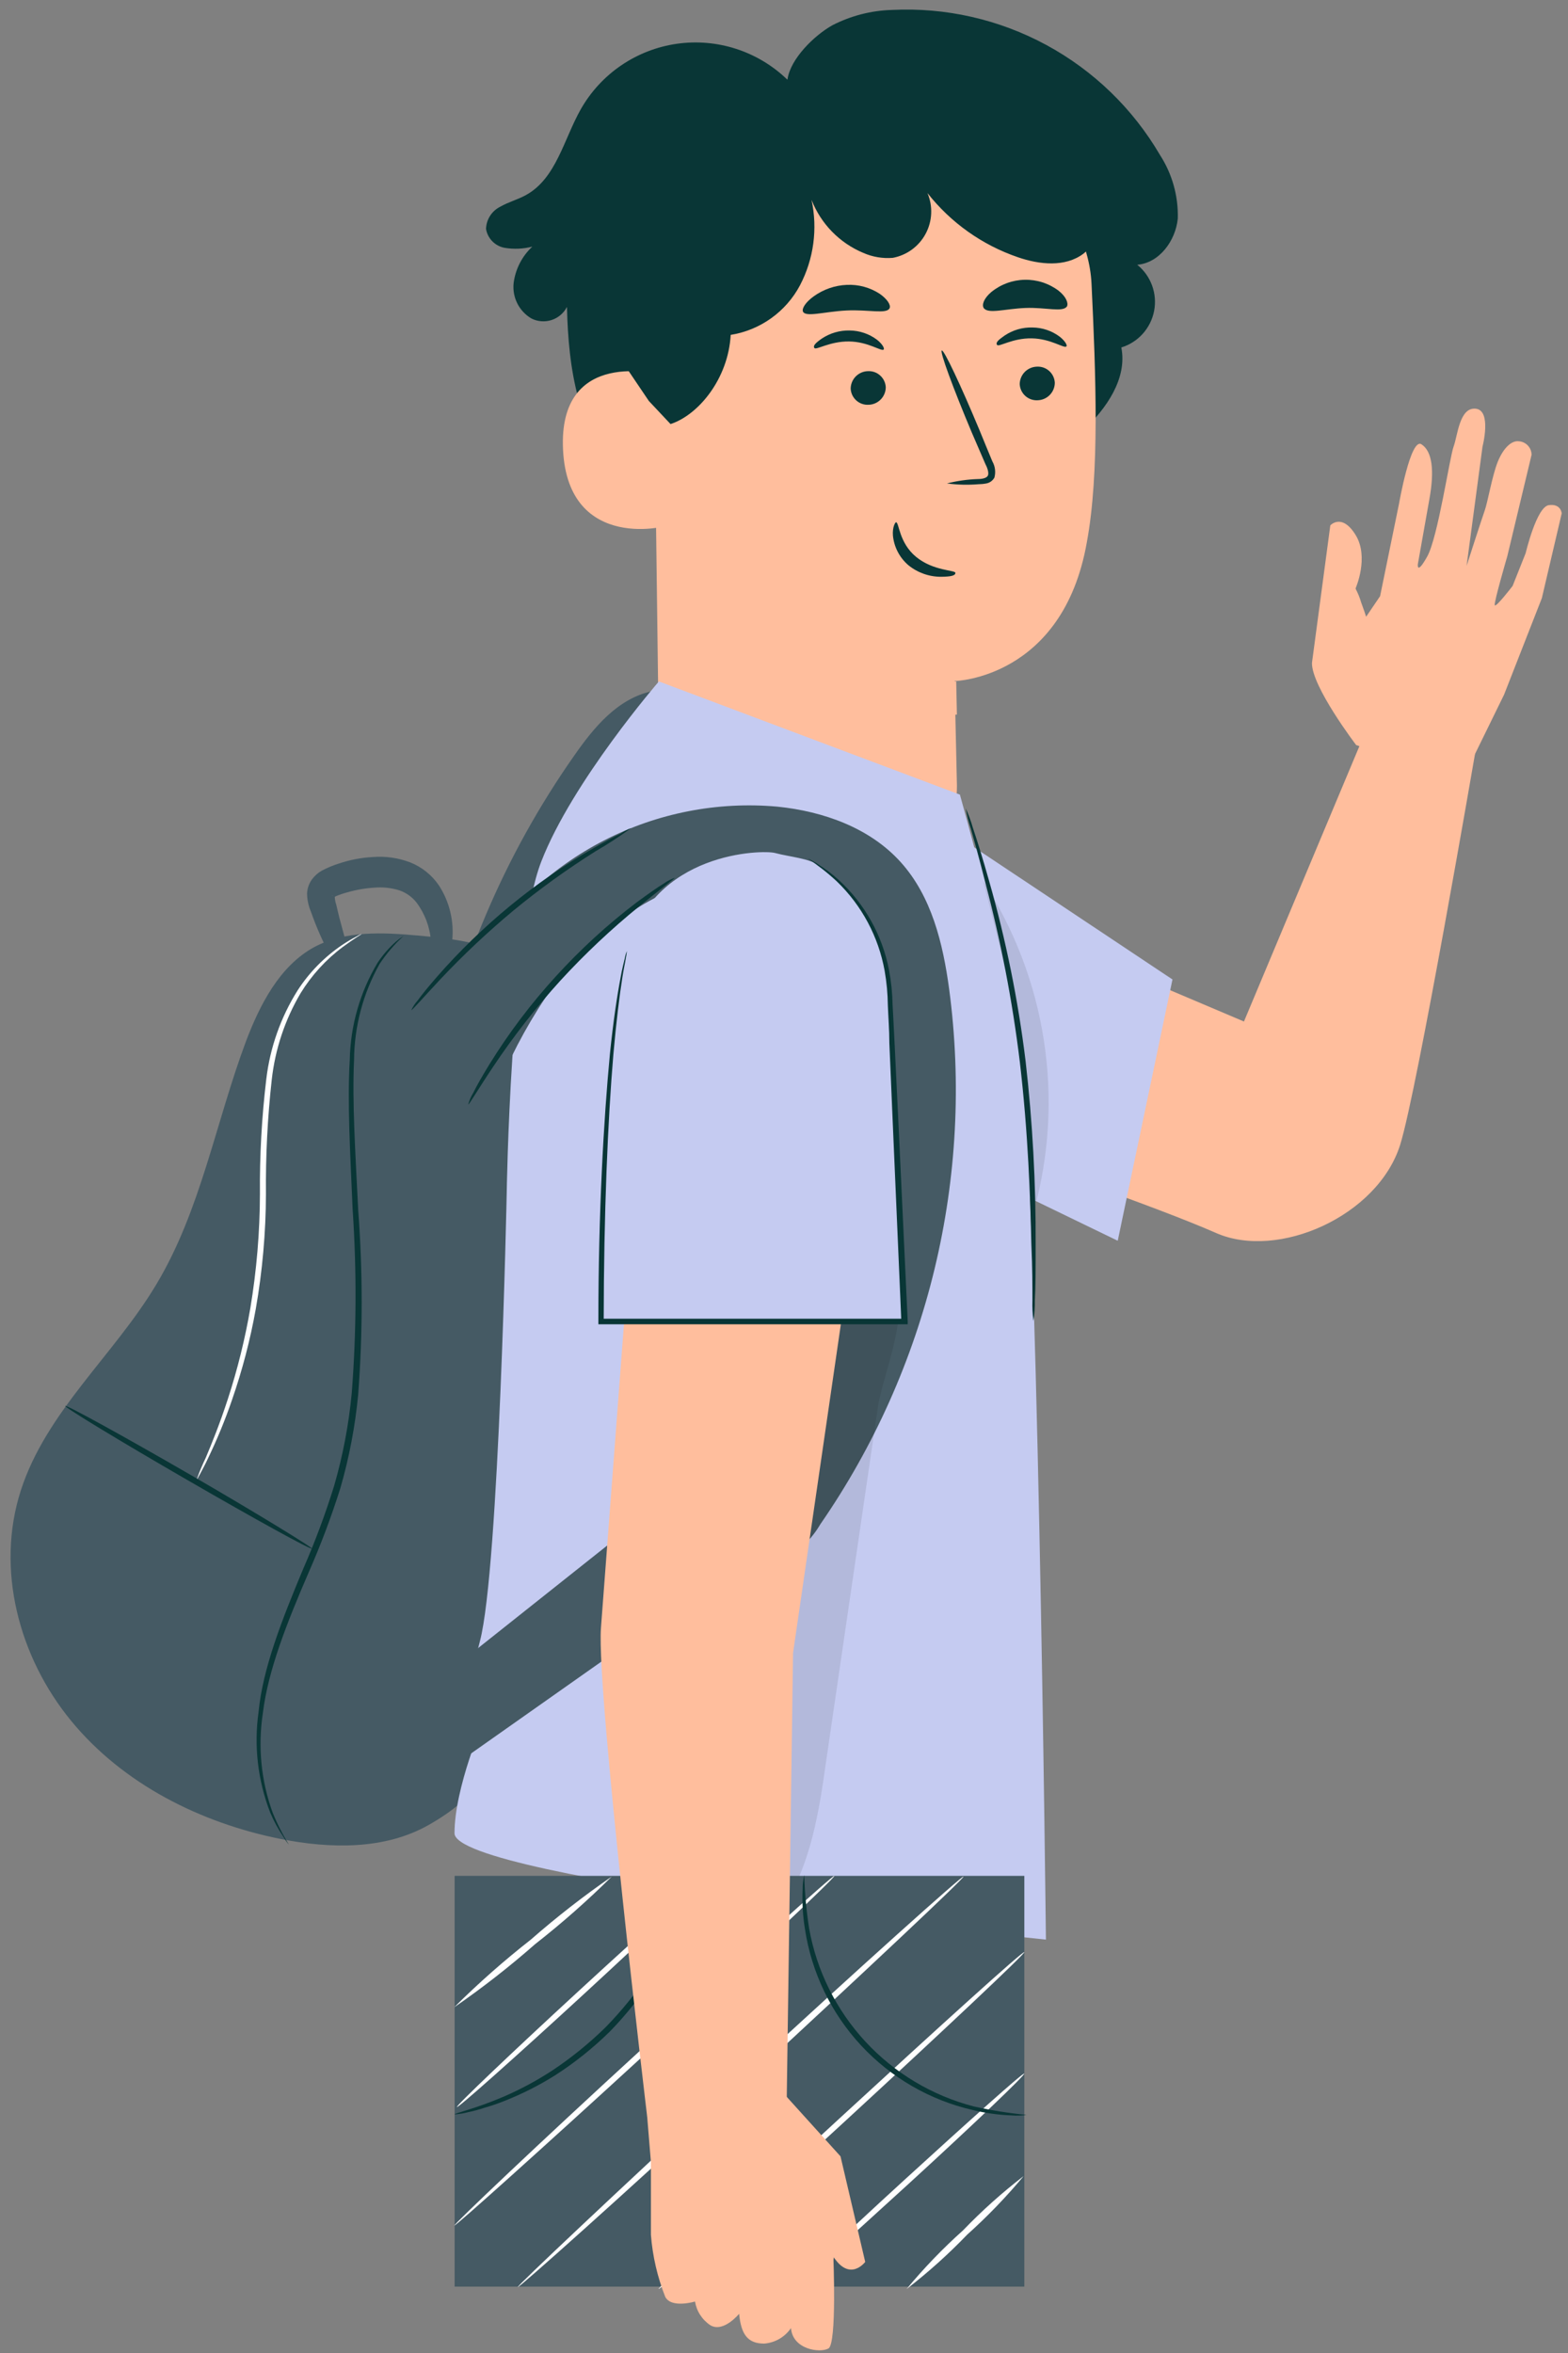 <svg width="140" height="210" viewBox="0 0 140 210" fill="none" xmlns="http://www.w3.org/2000/svg">
<rect x="0" y="0" width="140" height="210" fill="#808080" stroke="none"/>
<path d="M44.962 152.571C48.251 135.993 51.56 119.312 51.952 102.415C52.086 96.302 51.334 89.209 46.241 85.837C43.643 84.126 40.426 83.775 37.333 83.497C34.24 83.219 30.838 83.033 28.055 84.528C24.962 86.209 23.189 89.683 21.941 92.992C19.25 100.209 17.91 108.054 13.951 114.642C10.168 120.962 4.126 125.983 1.858 133.024C-0.41 140.065 1.704 147.921 6.343 153.571C10.982 159.22 17.9 162.695 25.075 164.128C29.498 165.004 34.354 165.097 38.261 162.88C42.705 160.365 44.158 157.818 44.952 152.571" fill="#455A64"/>
<path d="M31.56 87.807C31.24 87.972 30.189 86.776 29.034 84.404C28.745 83.82 28.457 83.171 28.168 82.456C28.034 82.105 27.89 81.734 27.756 81.353C27.542 80.847 27.426 80.304 27.416 79.755C27.432 79.294 27.587 78.849 27.859 78.477C28.094 78.161 28.392 77.897 28.735 77.703C29.207 77.453 29.7 77.245 30.209 77.085C31.208 76.745 32.249 76.543 33.302 76.487C34.427 76.4 35.557 76.562 36.612 76.961C37.658 77.374 38.557 78.092 39.189 79.023C40.135 80.478 40.553 82.214 40.375 83.941C40.29 85.003 40.043 86.046 39.643 87.033C39.364 87.704 39.117 88.064 38.931 88.064C38.746 88.064 38.653 87.611 38.612 86.899C38.57 86.188 38.612 85.167 38.478 84.013C38.39 82.758 37.942 81.556 37.189 80.549C36.796 80.052 36.271 79.677 35.673 79.466C34.954 79.24 34.198 79.156 33.447 79.219C32.619 79.269 31.8 79.411 31.003 79.641C30.652 79.734 30.307 79.852 29.972 79.992L29.869 80.054L29.745 79.951C29.673 79.951 29.611 79.879 29.663 79.951H29.787H29.89C29.887 80.221 29.933 80.49 30.024 80.745C30.106 81.116 30.199 81.477 30.282 81.837L30.807 83.786C31.477 86.116 31.9 87.621 31.56 87.807Z" fill="#455A64"/>
<path d="M25.787 164.623C25.603 164.399 25.437 164.161 25.292 163.911C24.829 163.23 24.435 162.505 24.117 161.746C23.015 158.897 22.66 155.813 23.086 152.787C23.457 148.931 25.148 144.612 27.086 139.983C28.14 137.572 29.059 135.104 29.838 132.591C30.616 129.897 31.141 127.135 31.405 124.343C31.828 118.899 31.856 113.431 31.488 107.982C31.271 102.941 31.003 98.394 31.23 94.58C31.29 91.526 32.146 88.541 33.715 85.92C34.173 85.232 34.717 84.605 35.333 84.054C35.551 83.866 35.782 83.694 36.024 83.538C35.212 84.279 34.496 85.117 33.89 86.033C32.42 88.651 31.636 91.598 31.612 94.6C31.436 98.394 31.735 102.941 31.983 108.003C32.395 113.473 32.395 118.966 31.983 124.436C31.715 127.277 31.18 130.087 30.385 132.828C29.588 135.354 28.656 137.836 27.591 140.261C25.591 144.88 23.921 149.127 23.467 152.911C23.015 155.882 23.313 158.919 24.333 161.746C24.734 162.745 25.221 163.707 25.787 164.623Z" fill="#093636"/>
<path d="M27.859 138.21C27.776 138.344 22.787 135.591 16.704 132.075C10.621 128.56 5.755 125.601 5.827 125.477C5.9 125.354 10.9 128.096 16.982 131.612C23.065 135.127 27.931 138.137 27.859 138.21Z" fill="#093636"/>
<path d="M32.313 83.353C32.313 83.353 31.673 83.734 30.601 84.518C29.097 85.641 27.82 87.041 26.838 88.642C25.44 91.011 24.561 93.65 24.261 96.384C23.885 99.769 23.713 103.174 23.745 106.58C23.733 110.012 23.43 113.437 22.838 116.818C22.345 119.577 21.634 122.294 20.714 124.942C20.102 126.729 19.382 128.478 18.56 130.179C18.281 130.787 18.034 131.21 17.859 131.55C17.683 131.89 17.601 132.014 17.58 132.004C17.809 131.353 18.074 130.717 18.374 130.096C18.89 128.869 19.622 127.086 20.354 124.828C21.215 122.182 21.883 119.478 22.354 116.735C22.912 113.375 23.198 109.976 23.209 106.57C23.179 103.142 23.368 99.716 23.776 96.312C24.11 93.499 25.064 90.794 26.57 88.394C27.608 86.791 28.958 85.413 30.539 84.343C30.967 84.056 31.412 83.795 31.869 83.559C32.005 83.468 32.155 83.398 32.313 83.353Z" fill="white"/>
<path d="M97.84 85.559L111.067 91.168L121.851 65.456L131.696 67.291C131.696 67.291 126.541 97.281 125.016 102.168C123.016 108.529 114.119 112.477 108.582 110.044C103.046 107.611 90.778 103.436 90.778 103.436L97.84 85.559Z" fill="#FFBE9D"/>
<path d="M86.685 75.425L104.685 87.415L99.798 110.735L89.262 105.632L86.685 75.425Z" fill="#C5CBF1"/>
<g opacity="0.3">
<path opacity="0.3" d="M87.231 77.816C88.25 87.706 89.882 97.522 92.118 107.209L92.561 107.126C93.798 102.142 93.962 96.952 93.043 91.899C92.125 86.846 90.144 82.046 87.231 77.816Z" fill="black"/>
</g>
<path d="M60.396 62.188C60.122 61.907 59.773 61.711 59.392 61.622C59.01 61.532 58.611 61.553 58.241 61.683C55.148 62.332 53.014 64.93 51.241 67.477C45.039 76.321 40.764 86.37 38.694 96.972L38.467 98.075C39.428 99.635 40.737 100.951 42.292 101.921C43.921 102.756 46.179 102.653 47.282 101.199C47.908 100.145 48.199 98.927 48.117 97.704C48.222 91.823 49.071 85.98 50.643 80.312C52.243 74.627 55.221 69.425 59.313 65.167C60.138 64.353 61.066 63.126 60.396 62.188Z" fill="#455A64"/>
<path d="M70.313 7.083C70.571 5.248 72.695 3.165 74.314 2.258C75.965 1.407 77.786 0.938 79.644 0.887C84.435 0.648 89.2 1.73 93.42 4.013C97.639 6.296 101.151 9.694 103.572 13.836C104.661 15.522 105.215 17.499 105.16 19.506C104.964 21.485 103.52 23.465 101.541 23.63C102.142 24.115 102.599 24.755 102.864 25.48C103.13 26.206 103.192 26.989 103.046 27.748C102.9 28.506 102.55 29.21 102.035 29.785C101.519 30.36 100.856 30.784 100.118 31.011C100.665 33.785 98.788 36.455 96.737 38.403C88.747 45.991 76.798 48.29 65.901 46.651C62.179 46.094 58.365 45.032 55.591 42.527C51.591 38.805 50.746 32.846 50.622 27.393C50.336 27.948 49.841 28.369 49.247 28.562C48.652 28.755 48.005 28.705 47.447 28.424C46.907 28.106 46.47 27.64 46.188 27.08C45.907 26.521 45.793 25.892 45.859 25.269C46.017 24.021 46.608 22.868 47.529 22.011C46.714 22.22 45.864 22.255 45.035 22.114C44.623 22.034 44.245 21.83 43.952 21.53C43.66 21.23 43.465 20.847 43.395 20.434C43.407 20.017 43.532 19.612 43.758 19.261C43.983 18.91 44.3 18.628 44.674 18.444C45.395 18.032 46.22 17.815 46.952 17.413C49.663 15.928 50.334 12.434 51.859 9.743C52.748 8.181 53.983 6.844 55.468 5.832C56.954 4.821 58.651 4.163 60.43 3.908C62.209 3.654 64.022 3.809 65.731 4.363C67.441 4.917 69.001 5.854 70.293 7.104" fill="#093636"/>
<path d="M97.458 25.331C97.118 17.991 89.345 10.537 81.994 11.186L58.221 15.31V19.259L58.849 68.126C58.849 68.126 60.612 83.92 73.922 83.25C85.881 82.641 85.438 70.012 85.438 70.002L85.231 60.785C85.231 60.785 94.891 60.569 97.036 48.414C98.18 42.259 97.85 33.486 97.458 25.331Z" fill="#FFBE9D"/>
<path d="M94.18 34.166C94.175 34.574 94.012 34.964 93.725 35.254C93.439 35.544 93.052 35.712 92.644 35.723C92.444 35.734 92.244 35.706 92.055 35.639C91.866 35.572 91.693 35.469 91.544 35.335C91.395 35.2 91.275 35.038 91.189 34.857C91.104 34.676 91.055 34.48 91.046 34.28C91.051 33.872 91.214 33.482 91.5 33.192C91.787 32.902 92.174 32.734 92.582 32.723C92.782 32.712 92.982 32.74 93.171 32.807C93.36 32.874 93.533 32.977 93.682 33.111C93.831 33.246 93.951 33.408 94.037 33.589C94.122 33.77 94.171 33.966 94.18 34.166Z" fill="#093636"/>
<path d="M95.211 30.919C95.015 31.125 93.84 30.228 92.118 30.197C90.397 30.166 89.18 31.001 89.025 30.785C88.871 30.568 89.149 30.331 89.695 29.95C90.431 29.453 91.304 29.201 92.19 29.228C93.069 29.237 93.921 29.526 94.623 30.053C95.139 30.465 95.314 30.846 95.211 30.919Z" fill="#093636"/>
<path d="M79.087 34.569C79.082 34.976 78.919 35.366 78.632 35.656C78.346 35.947 77.958 36.115 77.551 36.125C77.351 36.136 77.151 36.108 76.962 36.041C76.773 35.974 76.599 35.871 76.451 35.737C76.302 35.602 76.182 35.44 76.096 35.259C76.011 35.078 75.962 34.882 75.953 34.682C75.958 34.274 76.121 33.884 76.407 33.594C76.694 33.304 77.081 33.136 77.489 33.125C77.689 33.114 77.889 33.143 78.078 33.209C78.266 33.276 78.44 33.379 78.589 33.514C78.737 33.648 78.858 33.81 78.943 33.991C79.029 34.172 79.078 34.368 79.087 34.569Z" fill="#093636"/>
<path d="M78.901 31.197C78.695 31.393 77.53 30.496 75.808 30.475C74.087 30.455 72.87 31.269 72.716 31.063C72.561 30.857 72.829 30.599 73.375 30.218C74.113 29.726 74.984 29.474 75.87 29.496C76.748 29.505 77.601 29.794 78.303 30.321C78.819 30.733 78.984 31.104 78.901 31.197Z" fill="#093636"/>
<path d="M84.551 43.146C85.452 42.917 86.374 42.785 87.303 42.754C87.737 42.754 88.149 42.651 88.221 42.404C88.293 42.156 88.159 41.744 87.963 41.373L86.757 38.579C85.087 34.61 83.891 31.362 84.087 31.28C84.283 31.197 85.778 34.373 87.448 38.373C87.85 39.352 88.231 40.29 88.603 41.177C88.853 41.614 88.919 42.133 88.788 42.62C88.715 42.756 88.612 42.874 88.487 42.965C88.362 43.056 88.218 43.118 88.066 43.146C87.825 43.192 87.58 43.216 87.334 43.218C86.407 43.293 85.474 43.269 84.551 43.146Z" fill="#093636"/>
<path d="M85.375 60.816C79.621 60.807 73.982 59.201 69.086 56.177C69.086 56.177 73.21 64.713 85.437 63.775L85.375 60.816Z" fill="#FFBE9D"/>
<path d="M80.004 46.611C80.283 46.611 80.252 48.436 81.798 49.704C83.345 50.972 85.293 50.869 85.303 51.127C85.314 51.385 84.86 51.467 84.035 51.477C82.97 51.482 81.935 51.117 81.108 50.446C80.324 49.777 79.829 48.832 79.726 47.807C79.664 47.055 79.932 46.601 80.004 46.611Z" fill="#093636"/>
<path d="M79.437 27.486C79.2 28.073 77.561 27.609 75.561 27.712C73.561 27.816 71.891 28.352 71.684 27.785C71.602 27.506 71.932 26.97 72.643 26.455C73.51 25.827 74.543 25.468 75.612 25.424C76.647 25.376 77.671 25.654 78.54 26.218C79.221 26.692 79.54 27.207 79.437 27.486Z" fill="#093636"/>
<path d="M95.273 27.331C94.922 27.908 93.376 27.414 91.551 27.486C89.726 27.558 88.221 28.053 87.829 27.486C87.654 27.207 87.829 26.64 88.51 26.063C89.353 25.376 90.401 24.991 91.489 24.969C92.576 24.946 93.639 25.288 94.51 25.939C95.19 26.475 95.397 27.042 95.273 27.331Z" fill="#093636"/>
<path d="M59.138 33.496C58.911 33.403 49.808 30.929 50.272 40.156C50.736 49.383 59.911 47.012 59.911 46.744C59.911 46.476 59.138 33.496 59.138 33.496Z" fill="#FFBE9D"/>
<path d="M57.725 43.373C57.725 43.373 57.571 43.496 57.313 43.63C56.938 43.816 56.504 43.846 56.107 43.713C55.076 43.414 54.22 41.898 54.045 40.239C53.986 39.451 54.099 38.659 54.375 37.919C54.447 37.625 54.59 37.352 54.791 37.126C54.992 36.9 55.246 36.726 55.53 36.62C55.712 36.565 55.907 36.574 56.083 36.645C56.259 36.717 56.406 36.846 56.499 37.012C56.633 37.27 56.581 37.455 56.633 37.465C56.684 37.476 56.829 37.3 56.725 36.929C56.664 36.701 56.526 36.501 56.334 36.362C56.07 36.187 55.748 36.12 55.437 36.177C55.061 36.27 54.716 36.459 54.434 36.724C54.153 36.99 53.944 37.323 53.828 37.692C53.478 38.511 53.333 39.403 53.406 40.29C53.56 42.146 54.602 43.837 55.952 44.156C56.203 44.217 56.464 44.219 56.716 44.164C56.968 44.108 57.204 43.997 57.406 43.837C57.725 43.6 57.767 43.383 57.725 43.373Z" fill="#FFBE9D"/>
<path d="M97.52 15.877C96.743 14.616 95.718 13.524 94.508 12.669C93.298 11.813 91.927 11.211 90.479 10.898C87.575 10.294 84.603 10.086 81.644 10.279L56.478 12.558L55.746 32.548L57.932 35.785L59.87 37.847C62.385 37.022 65.025 33.785 65.241 29.888C66.544 29.679 67.78 29.171 68.854 28.403C69.927 27.636 70.808 26.63 71.427 25.465C72.655 23.122 73.019 20.421 72.458 17.836C72.871 18.894 73.492 19.859 74.286 20.672C75.079 21.485 76.028 22.13 77.076 22.568C77.905 22.934 78.813 23.087 79.716 23.012C80.334 22.895 80.919 22.642 81.427 22.27C81.934 21.897 82.352 21.416 82.648 20.861C82.945 20.306 83.114 19.691 83.141 19.063C83.169 18.434 83.055 17.807 82.808 17.228C84.893 19.879 87.7 21.87 90.891 22.96C92.809 23.62 95.108 23.867 96.737 22.64C98.665 21.114 98.706 18.042 97.52 15.877Z" fill="#093636"/>
<path d="M58.829 60.816L85.706 70.919C85.706 70.919 89.963 86.116 91.005 92.569C92.623 102.518 93.386 173.107 93.386 173.107C93.386 173.107 40.581 167.695 40.581 163.612C40.581 159.53 43.199 153.509 43.199 153.509C43.199 153.509 41.138 152.942 42.849 146.478C44.56 140.014 45.241 106.539 45.241 106.539C45.241 106.539 45.56 84.023 48.334 76.878C51.107 69.734 58.829 60.816 58.829 60.816Z" fill="#C5CBF1"/>
<path d="M86.231 72.157C86.483 72.711 86.693 73.283 86.86 73.868C87.231 74.981 87.747 76.6 88.314 78.631C89.819 83.898 90.909 89.276 91.572 94.714C92.195 100.152 92.494 105.622 92.469 111.096C92.469 113.158 92.469 114.89 92.397 116.065C92.407 116.676 92.366 117.286 92.273 117.89C92.19 117.285 92.159 116.675 92.18 116.065C92.18 114.807 92.18 113.127 92.087 111.106C91.994 106.91 91.799 101.116 91.056 94.776C90.398 89.36 89.365 83.996 87.963 78.724C87.448 76.662 86.994 75.064 86.675 73.93C86.476 73.353 86.328 72.76 86.231 72.157Z" fill="#093636"/>
<path d="M121.088 66.497C121.088 66.497 117.108 61.28 117.139 59.167L118.778 46.888C118.778 46.888 119.809 45.754 121.036 47.744C122.263 49.734 121.036 52.507 121.036 52.507L121.737 55.394L123.222 53.208L124.912 44.96C124.912 44.96 125.943 39.032 126.913 39.651C127.882 40.27 128.088 41.991 127.624 44.548L126.593 50.352C126.593 50.352 126.469 51.383 127.428 49.672C128.387 47.96 129.428 40.816 129.789 39.847C130.15 38.878 130.304 36.331 131.758 36.476C133.212 36.62 132.366 39.867 132.366 39.867L130.944 50.507C130.944 50.507 132.315 46.259 132.572 45.538C132.83 44.816 133.232 42.445 133.727 41.218C134.222 39.991 134.954 39.3 135.603 39.383C135.912 39.401 136.201 39.536 136.414 39.76C136.626 39.984 136.746 40.28 136.748 40.589L134.583 49.63C134.583 49.63 133.377 53.754 133.459 54.012C133.542 54.27 135.057 52.29 135.057 52.29L136.222 49.362C136.222 49.362 137.191 45.239 138.284 45.084C139.377 44.929 139.439 45.816 139.439 45.816L137.665 53.383L134.294 61.992L131.108 68.497C131.108 68.497 126.665 67.806 126.5 68.033C126.335 68.26 121.088 66.497 121.088 66.497Z" fill="#FFBE9D"/>
<path d="M128.964 62.878C128.607 62.268 128.3 61.63 128.047 60.971C127.427 59.433 126.253 58.182 124.758 57.466C124.024 57.142 123.203 57.077 122.428 57.28L122.17 57.363L122.108 57.074C121.82 55.816 121.428 54.651 121.242 53.857C121.08 53.441 121.009 52.994 121.036 52.548C121.243 52.935 121.409 53.343 121.531 53.765C121.928 54.829 122.273 55.913 122.562 57.012L122.242 56.806C123.123 56.544 124.068 56.599 124.912 56.961C125.831 57.338 126.629 57.958 127.222 58.754C127.691 59.387 128.073 60.081 128.356 60.816C128.677 61.463 128.883 62.161 128.964 62.878Z" fill="#FFBE9D"/>
<path d="M71.757 135.571L39.591 158.231L38.498 150.416L71.757 124.003V135.571Z" fill="#455A64"/>
<path d="M42.437 85.869C45.157 81.237 49.138 77.474 53.914 75.018C58.691 72.561 64.067 71.512 69.416 71.992C73.54 72.415 77.664 73.889 80.417 76.941C83.169 79.992 84.19 84.157 84.747 88.281C86.982 105.071 82.884 122.092 73.252 136.024C72.453 137.39 71.294 138.51 69.901 139.262C68.458 139.88 66.478 139.54 65.777 138.138C74.099 125.035 78.261 109.721 77.716 94.209C77.551 89.796 76.829 85.023 73.685 81.92C71.004 79.281 68.911 78.642 65.148 78.528C60.406 78.394 56.138 80.992 51.962 85.003C48.54 88.291 44.426 95.745 43.406 100.374" fill="#455A64"/>
<path d="M56.344 73.909C55.325 74.651 54.269 75.339 53.179 75.971C50.635 77.573 48.193 79.332 45.87 81.24C43.554 83.166 41.357 85.232 39.292 87.425C37.715 89.106 36.787 90.198 36.725 90.147C36.869 89.84 37.056 89.555 37.282 89.302C37.663 88.776 38.251 88.054 39.014 87.178C41.009 84.896 43.188 82.783 45.529 80.858C47.865 78.934 50.359 77.21 52.983 75.703C54.014 75.116 54.818 74.672 55.406 74.404C55.695 74.198 56.011 74.032 56.344 73.909Z" fill="#093636"/>
<path d="M60.241 78.343C60.241 78.415 59.035 79.301 57.097 80.868C54.576 82.916 52.209 85.145 50.014 87.539C47.834 89.941 45.835 92.501 44.035 95.199C42.653 97.26 41.88 98.611 41.808 98.57C41.902 98.206 42.052 97.858 42.251 97.539C42.56 96.91 43.055 96.034 43.715 94.961C45.437 92.178 47.414 89.562 49.622 87.147C51.821 84.729 54.237 82.517 56.839 80.538C57.87 79.786 58.674 79.209 59.272 78.848C59.571 78.636 59.897 78.466 60.241 78.343Z" fill="#093636"/>
<g opacity="0.3">
<path opacity="0.3" d="M79.458 114.426C76.695 111.611 69.416 115.57 65.746 114.106C62.922 132.728 62.922 151.67 65.746 170.293L70.035 170.014C72.406 166.252 73.128 161.695 73.746 157.293C75.286 146.736 76.829 136.182 78.375 125.632C78.819 122.601 81.571 116.539 79.458 114.426Z" fill="black"/>
</g>
<path d="M91.458 167.417H40.591V204.077H91.458V167.417Z" fill="#455A64"/>
<path d="M54.622 167.478C52.457 169.624 50.168 171.641 47.767 173.52C45.474 175.536 43.064 177.416 40.55 179.149C42.71 177.001 44.996 174.984 47.395 173.107C49.694 171.093 52.107 169.214 54.622 167.478Z" fill="white"/>
<path d="M63.138 167.479C63.231 167.592 58.313 172.283 52.138 177.963C45.962 183.644 40.88 188.159 40.797 188.046C40.715 187.933 45.622 183.252 51.798 177.572C57.973 171.891 63.035 167.375 63.138 167.479Z" fill="white"/>
<path d="M74.499 167.417C74.602 167.53 67.086 174.633 57.715 183.221C48.344 191.809 40.673 198.685 40.57 198.624C40.467 198.562 47.983 191.407 57.354 182.829C66.726 174.252 74.396 167.314 74.499 167.417Z" fill="white"/>
<path d="M86.025 167.479C86.128 167.592 77.303 175.881 66.313 186.036C55.323 196.19 46.323 204.201 46.23 204.118C46.137 204.036 54.952 195.727 65.952 185.561C76.953 175.396 85.932 167.375 86.025 167.479Z" fill="white"/>
<path d="M91.458 174.221C91.561 174.334 84.324 181.149 75.293 189.458C66.262 197.768 58.87 204.407 58.798 204.294C58.726 204.18 65.932 197.366 74.963 189.056C83.994 180.747 91.355 174.087 91.458 174.221Z" fill="white"/>
<path d="M91.448 185.066C91.551 185.18 86.943 189.582 81.138 194.891C75.334 200.201 70.592 204.428 70.499 204.314C70.406 204.201 74.994 199.809 80.808 194.5C86.623 189.19 91.345 184.963 91.448 185.066Z" fill="white"/>
<path d="M91.396 194.211C89.844 196.073 88.159 197.82 86.355 199.438C84.673 201.188 82.864 202.811 80.942 204.294C82.489 202.424 84.174 200.674 85.984 199.057C87.664 197.308 89.473 195.689 91.396 194.211Z" fill="white"/>
<path d="M61.828 167.478C61.801 167.897 61.728 168.312 61.612 168.716C61.524 169.195 61.4 169.667 61.241 170.128C61.061 170.751 60.847 171.363 60.602 171.963C59.984 173.538 59.218 175.05 58.313 176.479C57.183 178.217 55.885 179.84 54.437 181.324C52.957 182.777 51.333 184.076 49.591 185.2C48.16 186.101 46.648 186.867 45.075 187.489C44.476 187.732 43.863 187.942 43.24 188.118C42.778 188.275 42.306 188.403 41.828 188.5C41.424 188.61 41.009 188.679 40.591 188.706C40.591 188.592 42.312 188.252 44.931 187.139C46.46 186.48 47.93 185.69 49.323 184.778C51.017 183.651 52.601 182.367 54.055 180.943C55.48 179.487 56.767 177.903 57.901 176.211C58.81 174.818 59.596 173.348 60.251 171.819C61.375 169.2 61.715 167.458 61.828 167.478Z" fill="#093636"/>
<path d="M91.644 188.747C91.215 188.819 90.778 188.836 90.345 188.799C89.166 188.754 87.996 188.591 86.85 188.314C83.021 187.434 79.545 185.423 76.873 182.542C74.202 179.661 72.459 176.043 71.87 172.159C71.679 170.997 71.61 169.819 71.664 168.643C71.658 168.21 71.707 167.777 71.808 167.355C71.853 168.943 71.997 170.527 72.241 172.097C72.913 175.876 74.656 179.383 77.262 182.201C79.868 185.019 83.228 187.029 86.942 187.994C88.492 188.342 90.062 188.594 91.644 188.747Z" fill="#093636"/>
<path d="M68.21 184.891L75.045 192.448L77.251 201.871C77.251 201.871 75.891 203.696 74.406 201.397C74.406 201.397 74.726 209.16 73.973 209.593C73.221 210.026 70.777 209.696 70.623 207.778C70.353 208.173 69.998 208.503 69.584 208.742C69.17 208.981 68.707 209.124 68.231 209.16C66.736 209.16 66.169 208.314 65.993 206.5C65.993 206.5 64.612 208.201 63.437 207.531C63.072 207.292 62.761 206.98 62.523 206.614C62.285 206.249 62.126 205.837 62.055 205.407C62.055 205.407 59.931 206.046 59.395 204.984C58.695 203.213 58.264 201.347 58.117 199.448V192.953L57.777 188.829L68.21 184.891Z" fill="#FFBE9D"/>
<path d="M70.519 201.943C70.311 202.904 70.252 203.892 70.344 204.871C70.283 205.849 70.377 206.83 70.623 207.778C70.831 206.821 70.89 205.836 70.798 204.861C70.864 203.879 70.77 202.894 70.519 201.943Z" fill="#FFBE9D"/>
<path d="M65.87 201.737C65.561 203.282 65.561 204.873 65.87 206.417C66.098 205.66 66.172 204.864 66.087 204.077C66.162 203.29 66.089 202.496 65.87 201.737Z" fill="#FFBE9D"/>
<path d="M61.973 201.469C61.863 202.127 61.863 202.8 61.973 203.458C61.926 204.119 61.954 204.783 62.056 205.438C62.399 204.831 62.533 204.128 62.437 203.438C62.467 202.751 62.307 202.07 61.973 201.469Z" fill="#FFBE9D"/>
<path d="M74.51 196.118C74.31 197.063 74.231 198.029 74.272 198.994C74.162 199.951 74.182 200.919 74.334 201.871C74.664 200.938 74.815 199.952 74.778 198.963C74.86 198.006 74.769 197.043 74.51 196.118Z" fill="#FFBE9D"/>
<path d="M57.777 188.86C57.777 188.86 53.261 151.066 53.653 145.334C54.107 139.364 55.715 118.116 55.715 118.116H75.087L70.808 147.519L70.231 188.324L57.777 188.86Z" fill="#FFBE9D"/>
<path d="M69.19 76.126C68.097 75.837 58.272 75.982 56.014 84.868C53.519 94.652 53.695 117.931 53.695 117.931H80.788L79.458 88.652C79.385 86.416 78.792 84.227 77.728 82.259C76.663 80.291 75.155 78.597 73.324 77.312C72.149 76.569 70.592 76.497 69.19 76.126Z" fill="#C5CBF1"/>
<path d="M72.107 76.61L72.303 76.703L72.88 77.023C73.596 77.456 74.266 77.96 74.88 78.528C77.204 80.656 78.78 83.475 79.375 86.569C79.568 87.59 79.675 88.624 79.695 89.662C79.757 90.693 79.808 91.868 79.87 93.033C79.984 95.363 80.107 97.868 80.231 100.518C80.478 105.807 80.757 111.673 81.045 117.91V118.189H72.633H53.674H53.426V117.941C53.426 108.199 53.901 99.9 54.457 94.054C54.756 91.136 55.107 88.827 55.406 87.26C55.54 86.477 55.705 85.879 55.797 85.477C55.832 85.271 55.891 85.07 55.973 84.879C55.956 85.087 55.925 85.293 55.88 85.497C55.818 85.909 55.674 86.528 55.56 87.291C55.313 88.858 55.024 91.167 54.767 94.085C54.272 99.92 53.911 108.219 53.901 117.941L53.653 117.694H72.612H80.746L80.478 117.972C80.21 111.735 79.953 105.869 79.726 100.58C79.612 97.93 79.509 95.425 79.406 93.095C79.406 91.93 79.313 90.796 79.272 89.724C79.26 88.687 79.164 87.653 78.984 86.631C78.433 83.592 76.94 80.804 74.715 78.662C73.904 77.908 73.031 77.222 72.107 76.61Z" fill="#093636"/>
</svg>
